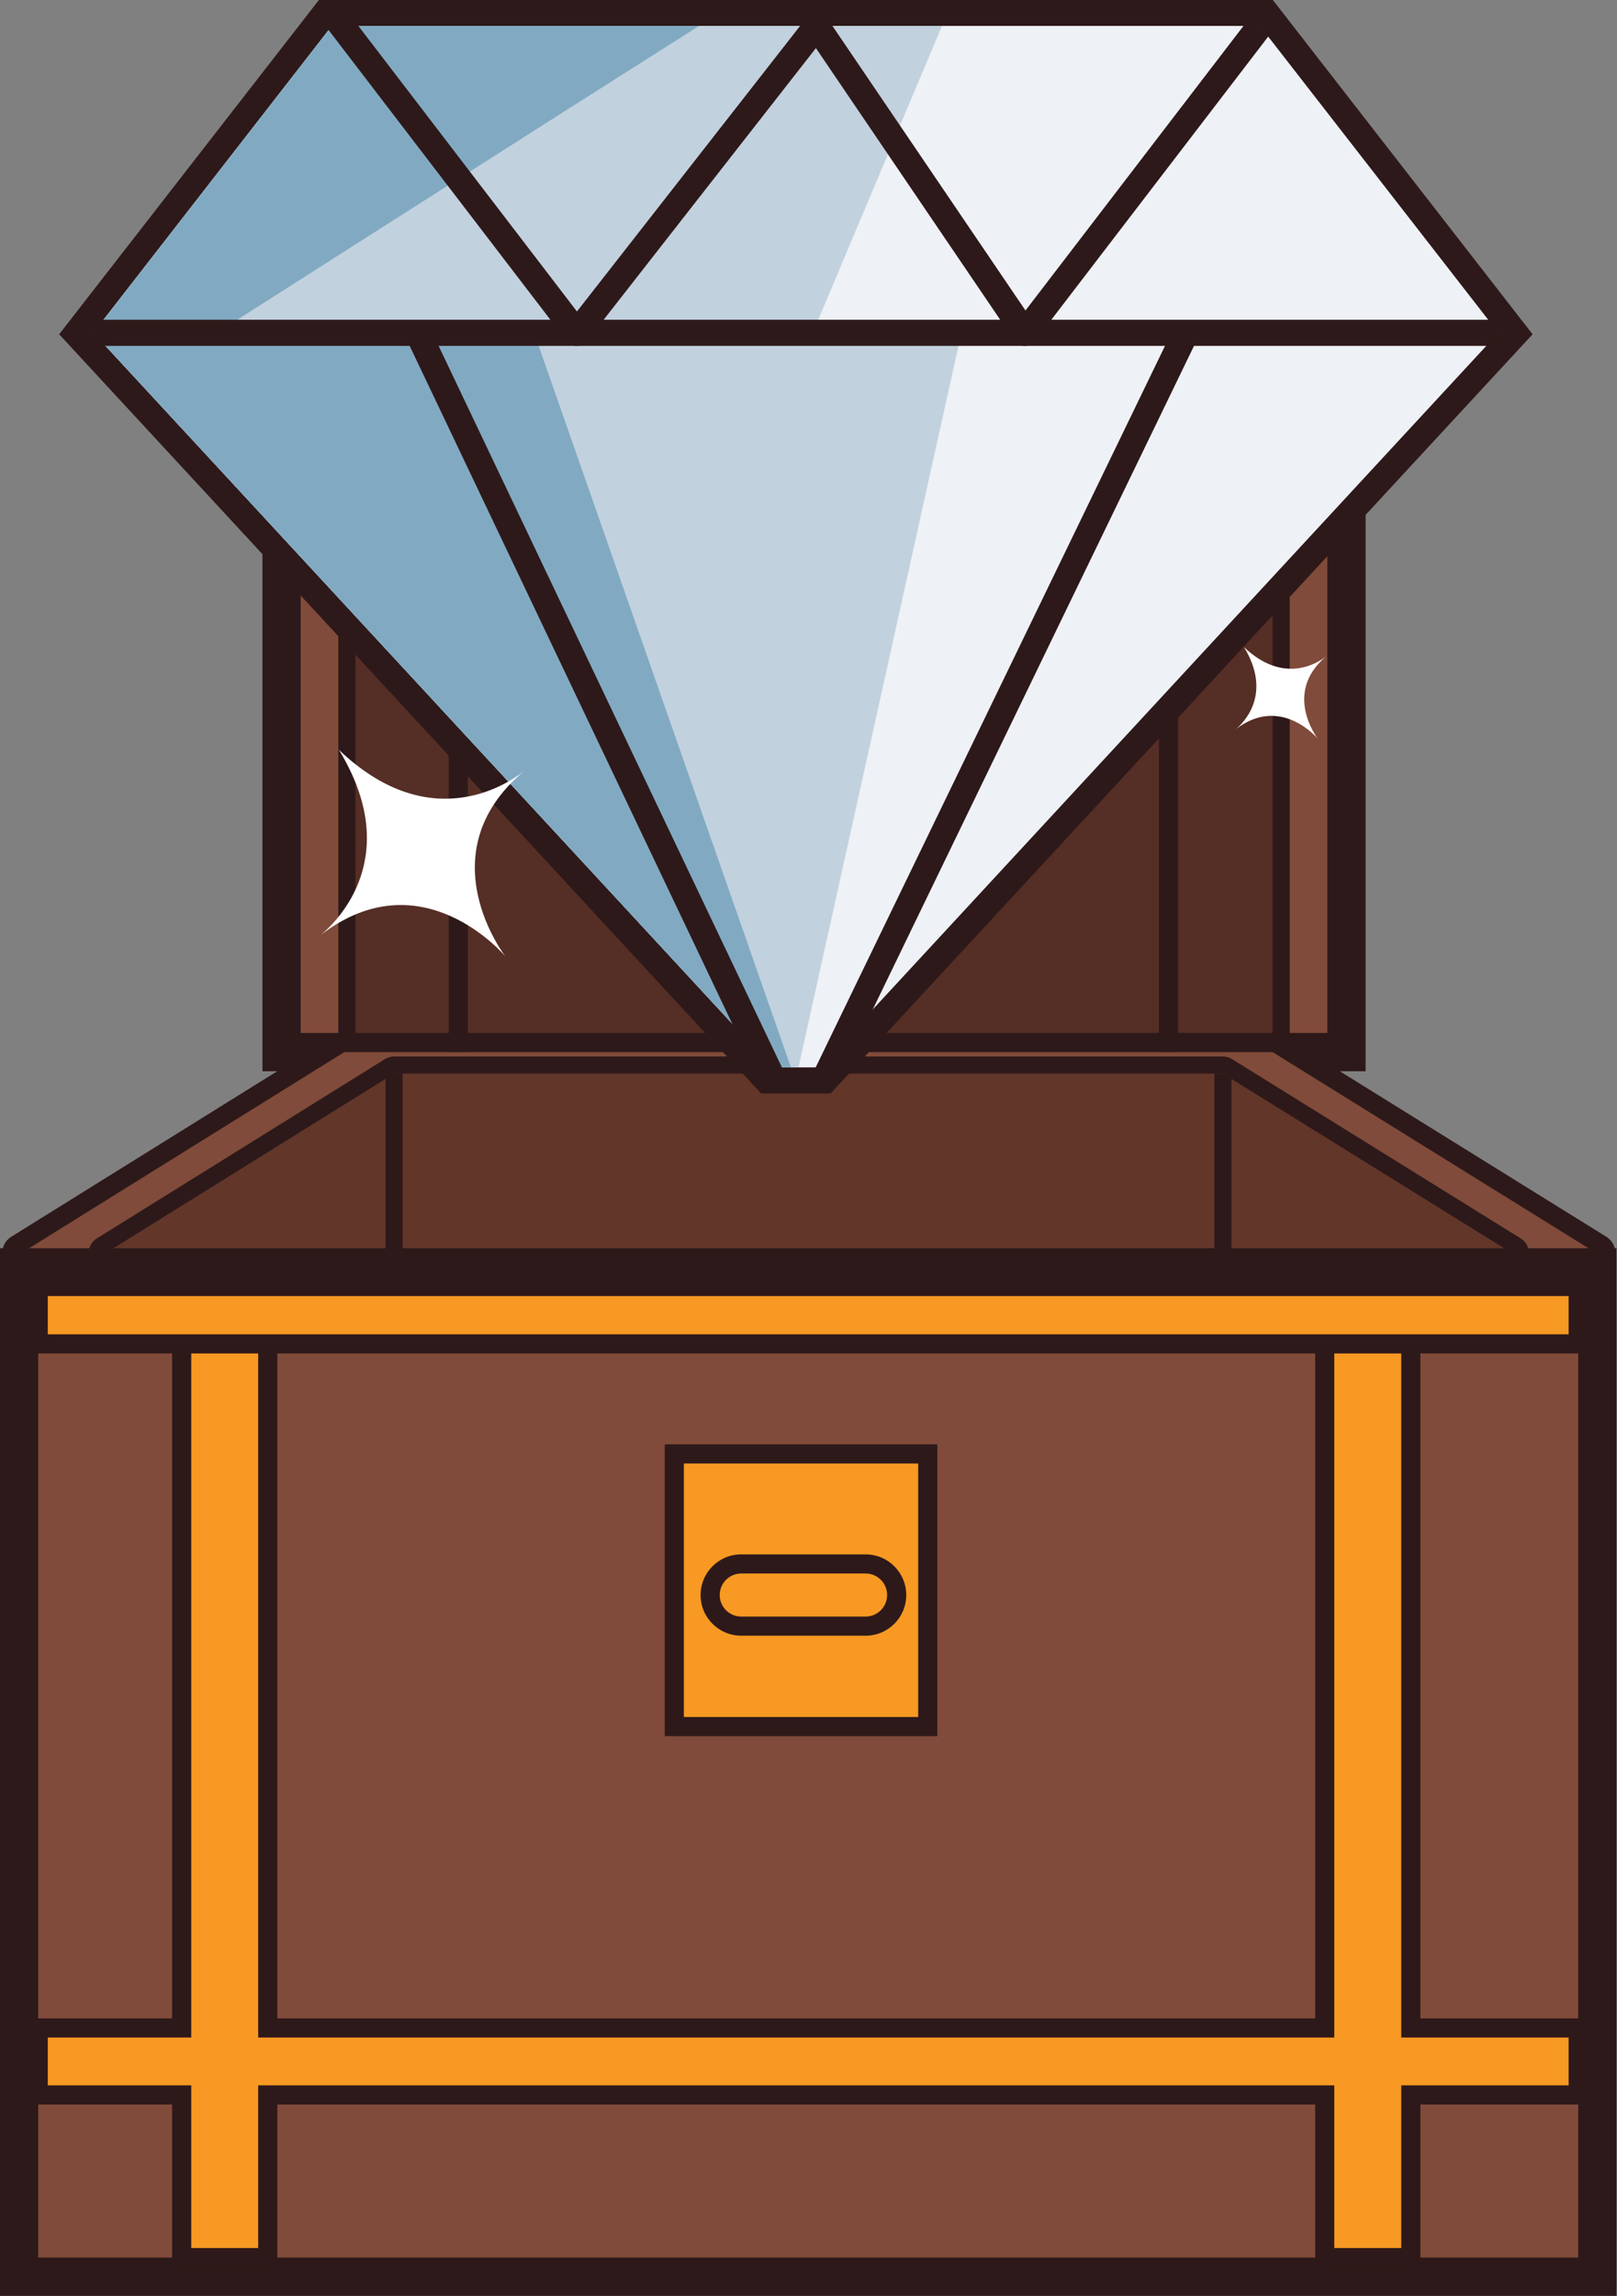 <?xml version="1.0" encoding="UTF-8"?><svg xmlns="http://www.w3.org/2000/svg" xmlns:xlink="http://www.w3.org/1999/xlink" contentScriptType="text/ecmascript" fill="#000000" width="268.5" zoomAndPan="magnify" contentStyleType="text/css" viewBox="78.3 24.1 268.5 381.2" height="381.2" preserveAspectRatio="xMidYMid meet" version="1"><rect x="78.3" y="24.1" width="268.5" height="381.2" fill="#808080" stroke="none"/><g><g id="change1_1"><path fill="#f79922" d="M 242.148 63.887 C 242.148 67.395 239.305 70.238 235.797 70.238 L 188.941 70.238 C 185.434 70.238 182.59 67.395 182.59 63.887 L 182.59 57.797 C 182.59 54.289 185.434 51.445 188.941 51.445 L 235.797 51.445 C 239.305 51.445 242.148 54.289 242.148 57.797 L 242.148 63.887"/></g><g id="change2_1"><path fill="#2e191a" d="M 242.148 63.887 L 240.562 63.887 C 240.559 65.207 240.031 66.387 239.164 67.258 C 238.297 68.121 237.117 68.652 235.797 68.652 L 188.941 68.652 C 187.621 68.652 186.438 68.121 185.57 67.258 C 184.707 66.387 184.176 65.207 184.176 63.887 L 184.176 57.797 C 184.176 56.477 184.707 55.297 185.57 54.43 C 186.438 53.566 187.621 53.035 188.941 53.035 L 235.797 53.035 C 237.117 53.035 238.297 53.566 239.164 54.43 C 240.031 55.297 240.559 56.477 240.562 57.797 L 240.562 63.887 L 243.738 63.887 L 243.738 57.797 C 243.738 53.41 240.184 49.859 235.797 49.855 L 188.941 49.855 C 184.555 49.859 181 53.41 181 57.797 L 181 63.887 C 181 68.273 184.555 71.828 188.941 71.828 L 235.797 71.828 C 240.184 71.828 243.738 68.273 243.738 63.887 L 242.148 63.887"/></g><g id="change3_1"><path fill="#804b3a" d="M 125.055 198.758 L 301.883 198.758 L 301.883 64.281 L 125.055 64.281 Z M 125.055 198.758"/></g><g id="change2_2"><path fill="#2e191a" d="M 305.059 61.105 L 121.879 61.105 L 121.879 201.938 L 305.059 201.938 L 305.059 61.105 M 298.707 67.461 L 298.707 195.582 L 128.23 195.582 L 128.23 67.461 L 298.707 67.461"/></g><g id="change4_1"><path fill="#552e25" d="M 137.32 200.18 C 136.535 200.18 135.898 199.547 135.898 198.762 L 135.898 96.312 C 135.898 95.527 136.535 94.895 137.32 94.895 L 289.613 94.895 C 290.398 94.895 291.035 95.527 291.035 96.312 L 291.035 198.762 C 291.035 199.547 290.398 200.18 289.613 200.18 L 137.32 200.18"/></g><g id="change2_3"><path fill="#2e191a" d="M 289.613 93.473 L 137.32 93.473 C 135.754 93.473 134.48 94.746 134.48 96.312 L 134.48 198.762 C 134.48 200.328 135.754 201.602 137.32 201.602 L 289.613 201.602 C 291.184 201.602 292.457 200.328 292.457 198.762 L 292.457 96.312 C 292.457 94.746 291.184 93.473 289.613 93.473 M 289.613 96.312 L 289.613 198.762 L 137.32 198.762 L 137.32 96.312 L 289.613 96.312"/></g><g id="change3_2"><path fill="#804b3a" d="M 81.863 233.707 C 81.152 233.707 80.527 233.234 80.332 232.551 C 80.137 231.867 80.418 231.137 81.023 230.762 L 134.629 197.406 C 134.879 197.25 135.172 197.168 135.469 197.168 L 289.613 197.168 C 289.91 197.168 290.203 197.25 290.453 197.406 L 344.176 230.762 C 344.781 231.137 345.062 231.867 344.867 232.551 C 344.672 233.234 344.047 233.707 343.336 233.707 L 81.863 233.707"/></g><g id="change2_4"><path fill="#2e191a" d="M 289.613 195.574 L 135.469 195.574 C 134.875 195.574 134.289 195.742 133.785 196.059 L 80.18 229.41 C 78.973 230.16 78.41 231.621 78.801 232.988 C 79.191 234.355 80.441 235.297 81.863 235.297 L 343.336 235.297 C 344.758 235.297 346.008 234.355 346.398 232.988 C 346.789 231.617 346.227 230.16 345.016 229.41 L 291.293 196.055 C 290.789 195.742 290.207 195.574 289.613 195.574 M 289.613 198.762 L 343.336 232.113 L 81.863 232.113 L 135.469 198.762 L 289.613 198.762"/></g><g id="change5_1"><path fill="#623629" d="M 95.871 233.535 C 95.234 233.535 94.68 233.113 94.504 232.504 C 94.332 231.895 94.582 231.242 95.121 230.906 L 142.98 201.125 C 143.207 200.984 143.469 200.91 143.73 200.91 L 281.363 200.91 C 281.629 200.91 281.887 200.984 282.113 201.125 L 330.078 230.906 C 330.617 231.242 330.871 231.895 330.695 232.504 C 330.523 233.113 329.965 233.535 329.328 233.535 L 95.871 233.535"/></g><g id="change2_5"><path fill="#2e191a" d="M 281.363 199.488 L 143.73 199.488 C 143.203 199.488 142.684 199.641 142.23 199.918 L 94.367 229.699 C 93.293 230.371 92.789 231.676 93.137 232.895 C 93.484 234.113 94.602 234.957 95.871 234.957 L 329.328 234.957 C 330.598 234.957 331.715 234.113 332.062 232.895 C 332.41 231.672 331.906 230.367 330.828 229.699 L 282.863 199.918 C 282.414 199.641 281.895 199.488 281.363 199.488 M 281.363 202.332 L 329.328 232.113 L 95.871 232.113 L 143.73 202.332 L 281.363 202.332"/></g><g id="change3_3"><path fill="#804b3a" d="M 81.465 402.062 L 81.465 234.496 L 343.535 234.496 L 343.535 402.062 L 81.465 402.062"/></g><g id="change2_6"><path fill="#2e191a" d="M 346.711 231.32 L 78.289 231.32 L 78.289 405.238 L 346.711 405.238 Z M 340.359 237.672 L 340.359 398.883 L 84.645 398.883 L 84.645 237.672 L 340.359 237.672"/></g><g id="change1_2"><path fill="#f79922" d="M 340.359 360.766 L 312.562 360.766 L 312.562 237.672 L 298.27 237.672 L 298.27 360.766 L 122.762 360.766 L 122.762 237.672 L 108.469 237.672 L 108.469 360.766 L 84.645 360.766 L 84.645 371.883 L 108.469 371.883 L 108.469 398.883 L 122.762 398.883 L 122.762 371.883 L 298.27 371.883 L 298.27 398.883 L 312.562 398.883 L 312.562 371.883 L 340.359 371.883 L 340.359 360.766"/></g><g id="change2_7"><path fill="#2e191a" d="M 340.359 360.766 L 340.359 359.176 L 314.152 359.176 L 314.152 236.086 L 296.68 236.086 L 296.68 359.176 L 124.352 359.176 L 124.352 236.086 L 106.879 236.086 L 106.879 359.176 L 83.055 359.176 L 83.055 373.473 L 106.879 373.473 L 106.879 400.473 L 124.352 400.473 L 124.352 373.473 L 296.68 373.473 L 296.68 400.473 L 314.152 400.473 L 314.152 373.473 L 341.945 373.473 L 341.945 359.176 L 340.359 359.176 L 340.359 360.766 L 338.77 360.766 L 338.77 370.293 L 310.977 370.293 L 310.977 397.297 L 299.855 397.297 L 299.855 370.293 L 121.172 370.293 L 121.172 397.297 L 110.055 397.297 L 110.055 370.293 L 86.23 370.293 L 86.23 362.355 L 110.055 362.355 L 110.055 239.262 L 121.172 239.262 L 121.172 362.355 L 299.855 362.355 L 299.855 239.262 L 310.977 239.262 L 310.977 362.355 L 340.359 362.355 L 340.359 360.766 L 338.77 360.766 L 340.359 360.766"/></g><g id="change1_3"><path fill="#f79922" d="M 340.359 247.203 L 84.645 247.203 L 84.645 237.672 L 340.359 237.672 L 340.359 247.203"/></g><g id="change2_8"><path fill="#2e191a" d="M 340.359 247.203 L 340.359 245.613 L 86.23 245.613 L 86.23 239.262 L 338.77 239.262 L 338.77 247.203 L 340.359 247.203 L 340.359 245.613 L 340.359 247.203 L 341.945 247.203 L 341.945 236.086 L 83.055 236.086 L 83.055 248.789 L 341.945 248.789 L 341.945 247.203 L 340.359 247.203"/></g><g id="change1_4"><path fill="#f79922" d="M 190.266 310.734 L 190.266 265.469 L 232.355 265.469 L 232.355 310.734 L 190.266 310.734"/></g><g id="change2_9"><path fill="#2e191a" d="M 233.941 263.879 L 188.676 263.879 L 188.676 312.324 L 233.941 312.324 Z M 230.766 267.059 L 230.766 309.145 L 191.855 309.145 L 191.855 267.059 L 230.766 267.059"/></g><g id="change1_5"><path fill="#f79922" d="M 227.191 288.895 C 227.191 291.746 224.883 294.059 222.031 294.059 L 201.383 294.059 C 198.531 294.059 196.223 291.746 196.223 288.895 C 196.223 286.043 198.531 283.734 201.383 283.734 L 222.031 283.734 C 224.883 283.734 227.191 286.043 227.191 288.895"/></g><g id="change2_10"><path fill="#2e191a" d="M 227.191 288.895 L 225.605 288.895 C 225.602 289.887 225.207 290.77 224.559 291.422 C 223.906 292.07 223.023 292.469 222.031 292.469 L 201.383 292.469 C 200.391 292.469 199.508 292.07 198.855 291.422 C 198.207 290.77 197.809 289.887 197.809 288.895 C 197.809 287.902 198.207 287.02 198.855 286.367 C 199.508 285.719 200.391 285.32 201.383 285.32 L 222.031 285.32 C 223.023 285.32 223.906 285.719 224.559 286.367 C 225.207 287.02 225.602 287.902 225.605 288.895 L 228.781 288.895 C 228.781 285.168 225.758 282.145 222.031 282.145 L 201.383 282.145 C 197.652 282.145 194.633 285.164 194.633 288.895 C 194.633 292.625 197.652 295.645 201.383 295.645 L 222.031 295.645 C 225.762 295.645 228.781 292.621 228.781 288.895 L 227.191 288.895"/></g><g id="change2_11"><path fill="#2e191a" d="M 142.312 232.113 L 145.152 232.113 L 145.152 202.332 L 142.312 202.332 Z M 142.312 232.113"/></g><g id="change2_12"><path fill="#2e191a" d="M 279.941 231.715 L 282.785 231.715 L 282.785 202.332 L 279.941 202.332 Z M 279.941 231.715"/></g><g id="change2_13"><path fill="#2e191a" d="M 134.609 97.438 L 152.809 115.637 L 152.809 198.762 L 155.984 198.762 L 155.984 114.32 L 136.855 95.191 L 134.609 97.438"/></g><g id="change2_14"><path fill="#2e191a" d="M 289.867 95.191 L 270.738 114.32 L 270.738 198.762 L 273.914 198.762 L 273.914 115.637 L 292.113 97.438 L 289.867 95.191"/></g><g id="change2_15"><path fill="#2e191a" d="M 154.395 116.566 L 272.328 116.566 L 272.328 113.387 L 154.395 113.387 Z M 154.395 116.566"/></g><g id="change6_1"><path fill="#ffffff" d="M 284.859 131.52 C 289.594 139.277 284.859 144.02 283.547 145.129 C 291.012 139.402 297.113 146.727 297.113 146.727 C 297.113 146.727 291.254 139.207 298.434 133.129 C 297.07 134.18 291.43 137.797 284.859 131.52"/></g><g id="change7_1"><path fill="#eef1f5" d="M 205.633 203.465 L 90.965 79.473 L 132.344 26.234 L 288.566 26.234 L 329.941 79.473 L 215.273 203.465 L 205.633 203.465"/></g><g id="change2_16"><path fill="#2e191a" d="M 289.629 24.066 L 131.281 24.066 L 129.977 25.742 L 90.383 76.688 L 88.125 79.594 L 90.621 82.297 L 203.398 204.242 L 204.688 205.633 L 216.223 205.633 L 217.508 204.242 L 330.285 82.297 L 332.785 79.594 L 330.523 76.688 L 290.93 25.742 L 289.629 24.066 M 287.504 28.402 L 327.102 79.352 L 214.324 201.297 L 206.582 201.297 L 93.805 79.352 L 133.402 28.402 L 287.504 28.402"/></g><g id="change8_1"><path fill="#c2d1de" d="M 210.883 201.297 L 206.582 201.297 L 93.805 79.352 L 133.402 28.402 L 234.715 28.402 L 213.531 78.688 L 238.082 78.688 L 210.883 201.297"/></g><g id="change9_1"><path fill="#81aac2" d="M 133.402 28.402 L 93.805 79.352 L 206.582 201.297 L 209.633 201.297 L 167.039 79.496 L 115.34 78.688 C 115.34 78.688 170.648 43.41 194.379 28.402 L 133.402 28.402"/></g><g id="change2_17"><path fill="#2e191a" d="M 93.805 81.52 L 327.102 81.52 L 327.102 77.184 L 93.805 77.184 Z M 93.805 81.52"/></g><g id="change2_18"><path fill="#2e191a" d="M 131.75 27.633 L 172.363 80.672 C 172.773 81.203 173.398 81.516 174.074 81.52 C 174.746 81.523 175.379 81.219 175.793 80.688 L 213.781 32.086 L 246.68 80.57 C 247.066 81.145 247.715 81.5 248.41 81.52 C 249.105 81.539 249.77 81.223 250.195 80.672 L 289.227 29.723 L 285.785 27.086 L 248.578 75.645 L 215.699 27.188 C 215.309 26.609 214.672 26.262 213.977 26.238 C 213.281 26.215 212.625 26.52 212.195 27.07 L 174.102 75.809 L 135.195 24.996 L 131.75 27.637"/></g><g id="change2_19"><path fill="#2e191a" d="M 145.738 80.285 L 204.625 204.012 L 208.539 202.148 L 149.656 78.422"/></g><g id="change2_20"><path fill="#2e191a" d="M 273.254 78.406 L 213.07 202.691 L 216.973 204.582 L 277.156 80.297"/></g><g id="change6_2"><path fill="#ffffff" d="M 134.57 148.574 C 145.266 166.074 134.578 176.785 131.613 179.281 C 148.461 166.363 162.234 182.891 162.234 182.891 C 162.234 182.891 149.008 165.922 165.207 152.199 C 162.141 154.57 149.406 162.738 134.57 148.574"/></g></g></svg>